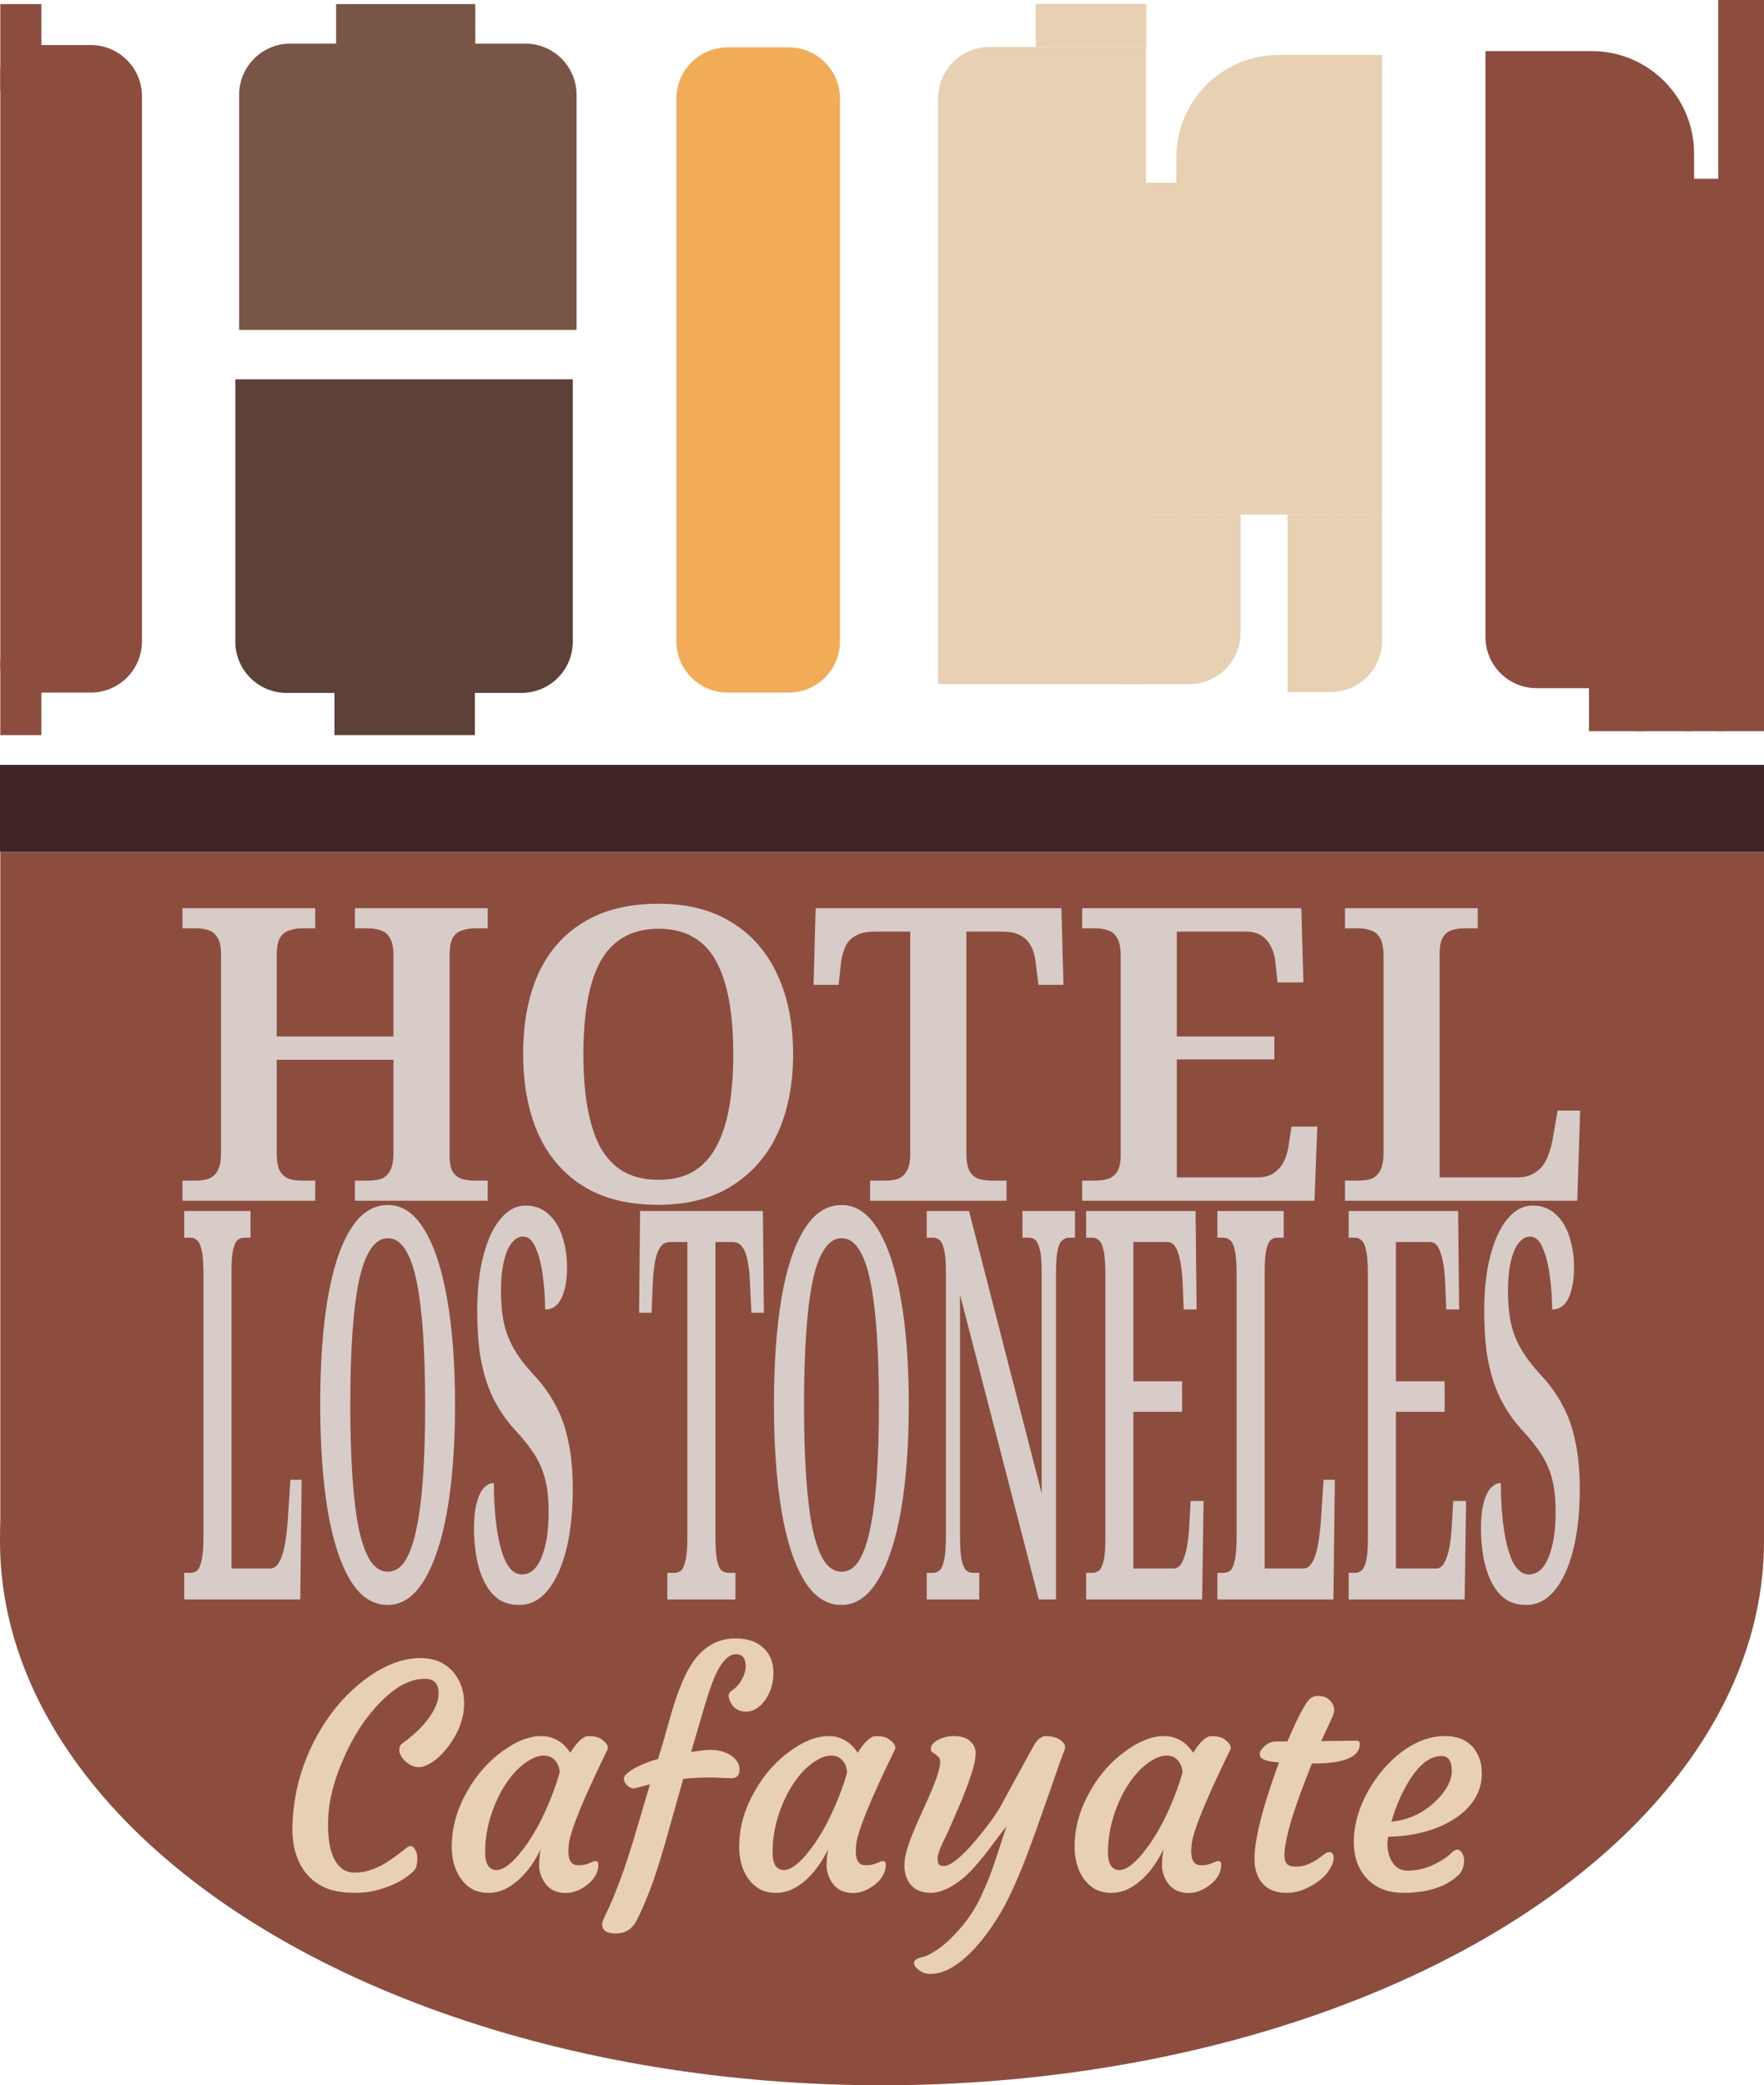 <svg width="17225" height="20363" viewBox="0 0 17225 20363" fill="none" xmlns="http://www.w3.org/2000/svg">
<ellipse cx="8612.5" cy="15050.3" rx="8612.5" ry="5312.3" fill="#8C4D3F"/>
<rect x="3.026" y="8318" width="17222" height="6756.01" fill="#8C4D3F"/>
<path d="M14505 499H15543C16094.7 499 16542 946.268 16542 1498V6720H15005C14728.9 6720 14505 6496.14 14505 6220V499Z" fill="#8C4D3F"/>
<rect x="16462" y="1746" width="362" height="5394" fill="#8C4D3F"/>
<rect x="15969" y="5554" width="558" height="1586" fill="#8C4D3F"/>
<rect x="15516" y="6008" width="546" height="1132" fill="#8C4D3F"/>
<path d="M6605 963C6605 686.858 6828.86 463 7105 463H7702C7978.14 463 8202 686.858 8202 963V6263C8202 6539.14 7978.14 6763 7702 6763H7105C6828.86 6763 6605 6539.14 6605 6263V963Z" fill="#F2AC57"/>
<path d="M2335 926C2335 649.858 2558.86 426 2835 426H5130C5406.14 426 5630 649.858 5630 926V3222H2335V926Z" fill="#795548"/>
<rect x="3282" y="40" width="1359" height="821" fill="#795548"/>
<path d="M2298 3704H5593V6266C5593 6542.14 5369.14 6766 5093 6766H2798C2521.86 6766 2298 6542.14 2298 6266V3704Z" fill="#5D4037"/>
<rect x="3266" y="6445" width="1371" height="733" fill="#5D4037"/>
<path d="M3 690C3 551.929 114.929 440 253 440H886C1162.14 440 1386 663.858 1386 940V6263C1386 6539.14 1162.14 6763 886 6763H253C114.929 6763 3 6651.07 3 6513V690Z" fill="#8C4D3F"/>
<rect x="3" y="40" width="401" height="841" fill="#8C4D3F"/>
<rect x="3" y="6445" width="401" height="733" fill="#8C4D3F"/>
<rect x="11082" y="1784" width="514" height="3241" fill="#E8D0B3"/>
<path d="M9161 959C9161 682.858 9384.86 459 9661 459H11191V6680H9161V959Z" fill="#E8D0B3"/>
<rect x="10113" y="38" width="1081" height="421" fill="#E8D0B3"/>
<path d="M11487 1536C11487 984.268 11934.3 537 12486 537H13495V5025H11487V1536Z" fill="#E8D0B3"/>
<path d="M13495 6258C13495 6534.14 13271.1 6758 12995 6758H12572V5025H13495V6258Z" fill="#E8D0B3"/>
<path d="M12114 6180C12114 6456.14 11890.1 6680 11614 6680H10945V5025H12114V6180Z" fill="#E8D0B3"/>
<rect y="7469" width="17225" height="849" fill="#402525"/>
<path d="M1782 11725V11529H1906C1951.33 11529 1992.67 11523.7 2030 11513C2070 11499.7 2100.67 11474.3 2122 11437C2146 11397 2158 11338.3 2158 11261V9317C2158 9242.33 2146 9187.67 2122 9153C2098 9115.67 2067.33 9091.67 2030 9081C1992.67 9070.33 1951.33 9065 1906 9065H1782V8869H3078V9065H2954C2908.67 9065 2866 9071.67 2826 9085C2788.67 9095.67 2758 9119.67 2734 9157C2712.67 9194.33 2702 9253 2702 9333V10121H3842V9333C3842 9253 3830 9194.33 3806 9157C3784.67 9119.67 3755.33 9095.67 3718 9085C3680.67 9071.67 3638 9065 3590 9065H3466V8869H4762V9065H4638C4595.33 9065 4554 9071.67 4514 9085C4474 9095.67 4443.33 9119.67 4422 9157C4400.67 9194.33 4390 9253 4390 9333V11281C4390 11353 4400.67 11407.7 4422 11445C4446 11479.7 4476.67 11502.3 4514 11513C4554 11523.7 4595.33 11529 4638 11529H4762V11725H3466V11529H3590C3638 11529 3680.67 11523.7 3718 11513C3755.33 11499.7 3784.67 11474.3 3806 11437C3830 11397 3842 11338.3 3842 11261V10349H2702V11261C2702 11338.3 2712.67 11397 2734 11437C2758 11474.3 2788.67 11499.7 2826 11513C2866 11523.7 2908.67 11529 2954 11529H3078V11725H1782ZM6428.38 11765C6132.38 11765 5887.04 11703.7 5692.38 11581C5497.71 11458.3 5351.04 11286.3 5252.38 11065C5156.38 10843.7 5108.38 10585 5108.38 10289C5108.38 9993 5156.38 9735.67 5252.38 9517C5351.04 9298.33 5497.71 9129 5692.38 9009C5889.71 8886.33 6136.38 8825 6432.38 8825C6715.04 8825 6953.71 8886.33 7148.37 9009C7343.04 9129 7491.04 9299.67 7592.38 9521C7693.71 9739.67 7744.38 9997 7744.38 10293C7744.38 10589 7693.71 10847.7 7592.38 11069C7491.04 11287.7 7341.71 11458.3 7144.38 11581C6949.71 11703.7 6711.04 11765 6428.38 11765ZM6428.38 11521C6564.38 11521 6677.71 11494.3 6768.38 11441C6861.71 11385 6936.38 11305 6992.38 11201C7051.04 11094.3 7093.71 10965 7120.38 10813C7147.04 10661 7160.38 10487.7 7160.38 10293C7160.38 10101 7147.04 9929 7120.38 9777C7093.71 9625 7052.38 9497 6996.38 9393C6940.38 9286.33 6865.71 9206.33 6772.38 9153C6679.04 9097 6565.71 9069 6432.38 9069C6299.04 9069 6184.38 9097 6088.38 9153C5995.04 9206.33 5919.04 9286.33 5860.38 9393C5804.38 9497 5763.04 9625 5736.38 9777C5709.71 9929 5696.38 10101 5696.38 10293C5696.38 10487.7 5709.71 10661 5736.38 10813C5763.04 10965 5804.38 11094.3 5860.38 11201C5919.04 11305 5995.04 11385 6088.38 11441C6184.38 11494.3 6297.71 11521 6428.38 11521ZM8496.38 11725V11529H8636.38C8684.38 11529 8727.04 11523.7 8764.38 11513C8801.71 11499.7 8831.04 11474.3 8852.38 11437C8876.38 11399.7 8888.38 11342.3 8888.38 11265V9097H8544.38C8464.38 9097 8401.71 9110.33 8356.38 9137C8311.04 9161 8277.71 9195.67 8256.38 9241C8235.04 9286.33 8220.38 9338.33 8212.38 9397L8188.38 9617H7944.38L7964.38 8869H10364.4L10384.4 9617H10140.4L10112.4 9397C10107 9338.33 10092.4 9286.33 10068.4 9241C10047 9195.67 10013.7 9161 9968.38 9137C9923.04 9110.33 9860.38 9097 9780.38 9097H9436.38V11261C9436.38 11338.3 9447.04 11397 9468.38 11437C9489.71 11474.3 9520.38 11499.7 9560.38 11513C9600.38 11523.7 9643.04 11529 9688.38 11529H9828.38V11725H8496.38ZM10567.2 11725V11529H10691.2C10736.5 11529 10777.8 11523.7 10815.2 11513C10852.5 11502.3 10883.2 11479.7 10907.2 11445C10931.2 11407.7 10943.2 11353 10943.2 11281V9333C10943.2 9253 10931.2 9194.33 10907.2 9157C10885.8 9119.67 10856.5 9095.67 10819.2 9085C10781.8 9071.67 10739.2 9065 10691.2 9065H10567.2V8869H12707.2L12727.2 9593H12475.2L12455.2 9409C12449.8 9345 12435.2 9290.33 12411.2 9245C12389.8 9199.67 12359.2 9163.67 12319.2 9137C12279.2 9110.33 12227.2 9097 12163.2 9097H11491.2V10121H12443.2V10345H11491.2V11497H12279.2C12343.2 11497 12395.2 11483.7 12435.2 11457C12477.8 11427.7 12511.2 11390.3 12535.2 11345C12559.2 11297 12575.2 11243.7 12583.2 11185L12611.2 11001H12863.2L12835.2 11725H10567.2ZM13133.6 11725V11529H13257.6C13305.6 11529 13348.2 11523.7 13385.6 11513C13422.9 11499.7 13452.2 11474.3 13473.6 11437C13497.6 11397 13509.6 11338.3 13509.6 11261V9333C13509.6 9253 13497.6 9194.33 13473.6 9157C13452.2 9119.67 13422.9 9095.67 13385.6 9085C13348.2 9071.67 13305.6 9065 13257.6 9065H13133.6V8869H14429.6V9065H14305.6C14260.2 9065 14218.9 9070.33 14181.6 9081C14144.2 9091.67 14113.6 9115.67 14089.6 9153C14068.2 9187.67 14057.6 9242.33 14057.6 9317V11497H14817.6C14884.2 11497 14940.2 11482.3 14985.6 11453C15033.6 11423.7 15070.9 11382.3 15097.6 11329C15124.2 11273 15144.2 11211.7 15157.6 11145L15209.6 10845H15429.6L15401.6 11725H13133.6Z" fill="#D7CCC8"/>
<path d="M1799 15618.9V15358.5H1860.93C1884.91 15358.5 1906.22 15351.5 1924.86 15337.3C1943.51 15319.6 1958.16 15285.9 1968.81 15236.3C1980.8 15183.2 1986.79 15105.3 1986.79 15002.6V12441.7C1986.79 12335.5 1980.8 12257.6 1968.81 12208C1958.16 12158.4 1943.51 12126.5 1924.86 12112.3C1906.22 12094.6 1884.91 12085.8 1860.93 12085.8H1799V11825.4H2446.29V12085.8H2384.36C2361.71 12085.8 2341.07 12092.9 2322.42 12107C2303.78 12121.2 2288.46 12153.1 2276.47 12202.7C2265.82 12248.7 2260.49 12321.3 2260.49 12420.5V15316H2640.07C2673.37 15316 2701.34 15296.6 2723.98 15257.6C2747.95 15218.6 2766.6 15163.7 2779.92 15092.9C2793.24 15018.5 2803.23 14937 2809.89 14848.5L2835.86 14450H2945.74L2931.75 15618.9H1799Z" fill="#D7CCC8"/>
<path d="M3786.01 15672C3638.18 15672 3515.64 15590.5 3418.42 15427.6C3321.19 15264.7 3247.94 15036.2 3198.66 14742.2C3150.71 14448.3 3126.74 14104.7 3126.74 13711.5C3126.74 13318.4 3150.71 12976.6 3198.66 12686.1C3247.94 12395.7 3321.19 12170.8 3418.42 12011.4C3516.98 11848.5 3640.17 11767 3788.01 11767C3929.19 11767 4048.39 11848.5 4145.62 12011.4C4242.84 12170.8 4316.76 12397.5 4367.37 12691.4C4417.98 12981.9 4443.29 13323.7 4443.29 13716.8C4443.29 14110 4417.98 14453.6 4367.37 14747.6C4316.76 15038 4242.18 15264.7 4143.62 15427.6C4046.39 15590.5 3927.19 15672 3786.01 15672ZM3786.01 15347.9C3853.94 15347.9 3910.54 15312.5 3955.83 15241.7C4002.44 15167.3 4039.73 15061 4067.7 14922.9C4097 14781.2 4118.31 14609.4 4131.63 14407.5C4144.95 14205.6 4151.61 13975.4 4151.61 13716.8C4151.61 13461.8 4144.95 13233.4 4131.63 13031.5C4118.31 12829.6 4097.67 12659.6 4069.7 12521.4C4041.73 12379.8 4004.44 12273.5 3957.82 12202.7C3911.21 12128.3 3854.6 12091.1 3788.01 12091.1C3721.42 12091.1 3664.15 12128.3 3616.2 12202.7C3569.59 12273.5 3531.63 12379.8 3502.33 12521.4C3474.36 12659.6 3453.71 12829.6 3440.39 13031.5C3427.08 13233.4 3420.42 13461.8 3420.42 13716.8C3420.42 13975.4 3427.08 14205.6 3440.39 14407.5C3453.71 14609.4 3474.36 14781.2 3502.33 14922.9C3531.63 15061 3569.59 15167.3 3616.2 15241.7C3664.15 15312.5 3720.75 15347.9 3786.01 15347.9Z" fill="#D7CCC8"/>
<path d="M5069.66 15672C4988.42 15672 4919.83 15652.5 4863.89 15613.6C4807.95 15571.1 4762.67 15514.4 4728.04 15443.5C4693.41 15372.7 4668.1 15293 4652.12 15204.5C4636.14 15112.4 4628.15 15020.3 4628.15 14928.2C4628.15 14825.5 4636.81 14742.2 4654.12 14678.5C4671.43 14611.2 4694.74 14561.6 4724.04 14529.7C4754.68 14497.8 4787.31 14481.9 4821.93 14481.9C4823.27 14662.5 4834.59 14820.2 4855.9 14954.8C4877.21 15089.3 4907.84 15193.8 4947.8 15268.2C4989.08 15339.1 5038.36 15374.5 5095.63 15374.5C5178.21 15374.5 5242.14 15319.6 5287.42 15209.8C5334.04 15096.4 5357.34 14947.7 5357.34 14763.5C5357.34 14639.5 5346.02 14533.3 5323.38 14444.7C5300.74 14356.2 5265.45 14274.7 5217.5 14200.3C5169.55 14125.9 5107.62 14048 5031.7 13966.6C4966.44 13895.7 4909.84 13819.6 4861.89 13738.1C4813.94 13656.6 4775.32 13569.9 4746.02 13477.8C4716.72 13385.7 4694.74 13284.7 4680.09 13174.9C4666.77 13061.6 4660.11 12935.8 4660.11 12797.7C4660.11 12588.7 4680.76 12408.1 4722.04 12255.8C4763.33 12099.9 4819.27 11981.3 4889.86 11899.8C4960.45 11814.8 5041.03 11772.3 5131.59 11772.3C5222.16 11772.3 5297.41 11800.6 5357.34 11857.3C5417.28 11910.4 5461.9 11983.1 5491.2 12075.1C5521.83 12167.2 5537.15 12268.2 5537.15 12378C5537.15 12498.4 5519.17 12597.6 5483.21 12675.5C5447.25 12749.9 5393.97 12787.1 5323.38 12787.1C5323.38 12684.4 5316.06 12578.1 5301.41 12468.3C5288.09 12358.5 5265.45 12266.4 5233.48 12192C5202.85 12114.1 5160.89 12075.1 5107.62 12075.1C5066.33 12075.1 5029.04 12096.4 4995.74 12138.9C4963.78 12177.9 4938.47 12238.1 4919.83 12319.5C4901.18 12397.5 4891.86 12493.1 4891.86 12606.4C4891.86 12723.3 4901.18 12826 4919.83 12914.6C4938.47 13003.1 4971.1 13088.1 5017.72 13169.6C5064.33 13251.1 5130.26 13337.9 5215.5 13429.9C5302.07 13522 5372.66 13621.2 5427.27 13727.5C5483.21 13830.2 5524.49 13948.8 5551.13 14083.4C5579.1 14214.5 5593.08 14368.6 5593.08 14545.7C5593.08 14772.3 5571.11 14970.7 5527.16 15140.7C5484.54 15307.2 5423.94 15438.2 5345.36 15533.9C5268.11 15626 5176.21 15672 5069.66 15672Z" fill="#D7CCC8"/>
<path d="M6516.22 15618.9V15358.5H6586.15C6610.12 15358.5 6631.43 15351.5 6650.08 15337.3C6668.72 15319.6 6683.37 15285.9 6694.03 15236.3C6706.01 15186.8 6712.01 15110.6 6712.01 15007.9V12128.3H6540.2C6500.24 12128.3 6468.94 12146 6446.3 12181.4C6423.66 12213.3 6407.01 12259.3 6396.36 12319.5C6385.7 12379.8 6378.38 12448.8 6374.38 12526.7L6362.39 12819H6240.53L6250.52 11825.4H7449.2L7459.18 12819H7337.32L7323.33 12526.7C7320.67 12448.8 7313.35 12379.8 7301.36 12319.5C7290.7 12259.3 7274.06 12213.3 7251.41 12181.4C7228.77 12146 7197.47 12128.3 7157.52 12128.3H6985.71V15002.6C6985.71 15105.3 6991.03 15183.2 7001.69 15236.3C7012.34 15285.9 7027.66 15319.6 7047.64 15337.3C7067.62 15351.5 7088.93 15358.5 7111.57 15358.5H7181.49V15618.9H6516.22Z" fill="#D7CCC8"/>
<path d="M8216.68 15672C8068.84 15672 7946.31 15590.5 7849.08 15427.6C7751.86 15264.7 7678.6 15036.2 7629.33 14742.2C7581.38 14448.3 7557.4 14104.7 7557.4 13711.5C7557.4 13318.4 7581.38 12976.6 7629.33 12686.1C7678.6 12395.7 7751.86 12170.8 7849.08 12011.4C7947.64 11848.5 8070.84 11767 8218.68 11767C8359.85 11767 8479.06 11848.5 8576.28 12011.4C8673.51 12170.8 8747.43 12397.5 8798.04 12691.4C8848.65 12981.9 8873.95 13323.7 8873.95 13716.8C8873.95 14110 8848.65 14453.6 8798.04 14747.6C8747.43 15038 8672.84 15264.7 8574.28 15427.6C8477.06 15590.5 8357.86 15672 8216.68 15672ZM8216.68 15347.9C8284.6 15347.9 8341.21 15312.5 8386.49 15241.7C8433.11 15167.3 8470.4 15061 8498.37 14922.9C8527.67 14781.2 8548.98 14609.4 8562.3 14407.5C8575.62 14205.6 8582.28 13975.4 8582.28 13716.8C8582.28 13461.8 8575.62 13233.4 8562.3 13031.5C8548.98 12829.6 8528.33 12659.6 8500.37 12521.4C8472.4 12379.8 8435.1 12273.5 8388.49 12202.7C8341.87 12128.3 8285.27 12091.1 8218.68 12091.1C8152.08 12091.1 8094.81 12128.3 8046.87 12202.7C8000.25 12273.5 7962.29 12379.8 7932.99 12521.4C7905.02 12659.6 7884.38 12829.6 7871.06 13031.5C7857.74 13233.4 7851.08 13461.8 7851.08 13716.8C7851.08 13975.4 7857.74 14205.6 7871.06 14407.5C7884.38 14609.4 7905.02 14781.2 7932.99 14922.9C7962.29 15061 8000.25 15167.3 8046.87 15241.7C8094.81 15312.5 8151.42 15347.9 8216.68 15347.9Z" fill="#D7CCC8"/>
<path d="M9048.82 15618.9V15358.5H9110.76C9133.4 15358.5 9154.04 15351.5 9172.69 15337.3C9192.67 15319.6 9207.98 15285.9 9218.64 15236.3C9230.62 15183.2 9236.62 15105.3 9236.62 15002.6V12420.5C9236.62 12321.3 9230.62 12248.7 9218.64 12202.7C9206.65 12153.1 9191.33 12121.2 9172.69 12107C9154.04 12092.9 9133.4 12085.8 9110.76 12085.8H9048.82V11825.4H9462.37L10171.6 14582.9V12420.5C10171.6 12321.3 10165.6 12248.7 10153.6 12202.7C10141.6 12153.1 10126.3 12121.2 10107.7 12107C10089 12092.9 10068.4 12085.8 10045.7 12085.8H9983.79V11825.4H10497.2V12085.8H10435.3C10414 12085.8 10393.3 12094.6 10373.4 12112.3C10353.4 12126.5 10338.1 12158.4 10327.4 12208C10316.8 12257.6 10311.4 12335.5 10311.4 12441.7V15618.9H10143.6L9374.46 12643.6V15002.6C9374.46 15105.3 9379.79 15183.2 9390.45 15236.3C9402.43 15285.9 9417.75 15319.6 9436.4 15337.3C9456.37 15351.5 9477.68 15358.5 9500.33 15358.5H9562.26V15618.9H9048.82Z" fill="#D7CCC8"/>
<path d="M10605.7 15618.9V15358.5H10667.6C10690.3 15358.5 10710.9 15351.5 10729.6 15337.3C10748.2 15323.1 10763.5 15293 10775.5 15247C10787.5 15197.4 10793.5 15124.8 10793.5 15029.1V12441.7C10793.5 12335.5 10787.5 12257.6 10775.5 12208C10764.9 12158.4 10750.2 12126.5 10731.6 12112.3C10712.9 12094.6 10691.6 12085.8 10667.6 12085.8H10605.7V11825.4H11674.5L11684.5 12787.1H11558.7L11548.7 12542.7C11546 12457.7 11538.7 12385.1 11526.7 12324.9C11516 12264.6 11500.7 12216.8 11480.7 12181.4C11460.8 12146 11434.8 12128.3 11402.8 12128.3H11067.2V13488.4H11542.7V13785.9H11067.2V15316H11460.8C11492.7 15316 11518.7 15298.3 11538.7 15262.9C11560 15223.9 11576.6 15174.4 11588.6 15114.1C11600.6 15050.4 11608.6 14979.5 11612.6 14901.6L11626.6 14657.2H11752.4L11738.5 15618.9H10605.7Z" fill="#D7CCC8"/>
<path d="M11887.5 15618.9V15358.5H11949.4C11973.4 15358.5 11994.7 15351.5 12013.4 15337.3C12032 15319.6 12046.7 15285.9 12057.3 15236.3C12069.3 15183.2 12075.3 15105.3 12075.3 15002.6V12441.7C12075.3 12335.5 12069.3 12257.6 12057.3 12208C12046.7 12158.4 12032 12126.5 12013.4 12112.3C11994.7 12094.6 11973.4 12085.8 11949.4 12085.8H11887.5V11825.4H12534.8V12085.8H12472.8C12450.2 12085.8 12429.6 12092.9 12410.9 12107C12392.3 12121.2 12377 12153.1 12365 12202.7C12354.3 12248.7 12349 12321.3 12349 12420.5V15316H12728.6C12761.9 15316 12789.8 15296.6 12812.5 15257.6C12836.4 15218.6 12855.1 15163.7 12868.4 15092.9C12881.7 15018.5 12891.7 14937 12898.4 14848.5L12924.3 14450H13034.2L13020.2 15618.9H11887.5Z" fill="#D7CCC8"/>
<path d="M13169.3 15618.9V15358.5H13231.2C13253.9 15358.5 13274.5 15351.5 13293.1 15337.3C13311.8 15323.1 13327.1 15293 13339.1 15247C13351.1 15197.4 13357.1 15124.8 13357.1 15029.1V12441.7C13357.1 12335.5 13351.1 12257.6 13339.1 12208C13328.4 12158.4 13313.8 12126.5 13295.1 12112.3C13276.5 12094.6 13255.2 12085.8 13231.2 12085.8H13169.3V11825.4H14238.1L14248.1 12787.1H14122.2L14112.2 12542.7C14109.6 12457.7 14102.3 12385.1 14090.3 12324.9C14079.6 12264.6 14064.3 12216.8 14044.3 12181.4C14024.3 12146 13998.4 12128.3 13966.4 12128.3H13630.8V13488.4H14106.3V13785.9H13630.8V15316H14024.3C14056.3 15316 14082.3 15298.3 14102.3 15262.9C14123.6 15223.9 14140.2 15174.4 14152.2 15114.1C14164.2 15050.4 14172.2 14979.5 14176.2 14901.6L14190.2 14657.2H14316L14302 15618.9H13169.3Z" fill="#D7CCC8"/>
<path d="M14902.6 15672C14821.3 15672 14752.7 15652.5 14696.8 15613.6C14640.9 15571.1 14595.6 15514.4 14561 15443.5C14526.3 15372.7 14501 15293 14485 15204.5C14469.1 15112.4 14461.1 15020.3 14461.1 14928.2C14461.1 14825.5 14469.7 14742.2 14487 14678.5C14504.3 14611.2 14527.7 14561.6 14557 14529.7C14587.6 14497.8 14620.2 14481.9 14654.8 14481.9C14656.2 14662.5 14667.5 14820.2 14688.8 14954.8C14710.1 15089.3 14740.8 15193.8 14780.7 15268.2C14822 15339.1 14871.3 15374.5 14928.5 15374.5C15011.1 15374.5 15075.1 15319.6 15120.3 15209.8C15167 15096.4 15190.3 14947.7 15190.3 14763.5C15190.3 14639.5 15178.9 14533.3 15156.3 14444.7C15133.7 14356.2 15098.4 14274.7 15050.4 14200.3C15002.5 14125.9 14940.5 14048 14864.6 13966.6C14799.4 13895.7 14742.8 13819.6 14694.8 13738.1C14646.9 13656.6 14608.2 13569.9 14578.9 13477.8C14549.6 13385.7 14527.7 13284.7 14513 13174.9C14499.7 13061.6 14493 12935.8 14493 12797.7C14493 12588.7 14513.7 12408.1 14555 12255.8C14596.2 12099.9 14652.2 11981.3 14722.8 11899.8C14793.4 11814.8 14873.9 11772.3 14964.5 11772.3C15055.1 11772.3 15130.3 11800.6 15190.3 11857.3C15250.2 11910.4 15294.8 11983.1 15324.1 12075.1C15354.7 12167.2 15370.1 12268.2 15370.1 12378C15370.1 12498.4 15352.1 12597.6 15316.1 12675.5C15280.2 12749.9 15226.9 12787.1 15156.3 12787.1C15156.3 12684.4 15149 12578.1 15134.3 12468.3C15121 12358.5 15098.4 12266.4 15066.4 12192C15035.8 12114.1 14993.8 12075.1 14940.5 12075.1C14899.2 12075.1 14862 12096.4 14828.7 12138.9C14796.7 12177.9 14771.4 12238.1 14752.7 12319.5C14734.1 12397.5 14724.8 12493.1 14724.8 12606.4C14724.8 12723.3 14734.1 12826 14752.7 12914.6C14771.4 13003.1 14804 13088.1 14850.6 13169.6C14897.2 13251.1 14963.2 13337.9 15048.4 13429.9C15135 13522 15205.6 13621.2 15260.2 13727.5C15316.1 13830.2 15357.4 13948.8 15384 14083.4C15412 14214.5 15426 14368.6 15426 14545.7C15426 14772.3 15404 14970.7 15360.1 15140.7C15317.5 15307.2 15256.9 15438.2 15178.3 15533.9C15101 15626 15009.1 15672 14902.6 15672Z" fill="#D7CCC8"/>
<path d="M2854.7 17853.8L2856.16 17811.3C2866.91 17519.3 2940.64 17243.4 3077.36 16983.6C3203.33 16746.3 3362.02 16554.4 3553.43 16408C3742.88 16263.4 3927.45 16191.2 4107.14 16191.2C4243.86 16191.2 4351.77 16238.5 4430.87 16333.3C4498.25 16415.3 4531.95 16515.9 4531.95 16635C4531.95 16777.6 4479.7 16918.2 4375.21 17056.9C4314.66 17137 4250.21 17194.6 4181.85 17229.7C4149.62 17247.3 4119.35 17256.1 4091.03 17256.1C4063.68 17256.1 4038.29 17250.2 4014.86 17238.5C3991.42 17226.8 3970.91 17212.2 3953.33 17194.6C3917.2 17156.5 3899.13 17122.3 3899.13 17092C3899.13 17061.8 3906.95 17040.8 3922.57 17029.1C4082.73 16913.8 4191.61 16795.2 4249.23 16673.1C4271.69 16626.2 4282.92 16580.3 4282.92 16535.4C4282.92 16440.7 4238 16393.3 4148.16 16393.3C4007.53 16393.3 3862.51 16470 3713.1 16623.3C3573.45 16764.9 3456.26 16942.6 3361.54 17156.5C3262.9 17376.2 3210.66 17577.9 3204.8 17761.5L3203.33 17817.1C3203.33 18036.9 3249.72 18180.9 3342.49 18249.3C3375.7 18273.7 3415.25 18285.9 3461.14 18285.9C3508.02 18285.9 3551.96 18280 3592.98 18268.3C3634 18256.6 3675.01 18240.5 3716.03 18220C3782.43 18185.8 3867.39 18126.7 3970.91 18042.7C4002.16 18018.3 4028.04 18021.7 4048.55 18053C4066.12 18078.4 4074.91 18107.7 4074.91 18140.9C4074.91 18196.5 4067.1 18234.6 4051.48 18255.1C4036.83 18274.7 4010.95 18298.1 3973.84 18325.4C3937.71 18352.8 3893.27 18378.2 3840.54 18401.6C3717.49 18456.3 3596.89 18483.6 3478.72 18483.6C3360.56 18483.6 3265.34 18469.5 3193.08 18441.2C3120.81 18411.9 3059.78 18370.4 3009.97 18316.7C2906.46 18203.4 2854.7 18049.1 2854.7 17853.8ZM5550.01 18079.4C5550.01 18169.2 5581.75 18214.1 5645.23 18214.1C5689.17 18214.1 5725.3 18207.3 5753.62 18193.6C5782.92 18179.9 5802.45 18173.1 5812.22 18173.1C5832.73 18173.1 5842.98 18183.8 5842.98 18205.3C5842.98 18289.3 5799.04 18361.6 5711.14 18422.1C5618.37 18485.6 5523.64 18501.2 5426.96 18469C5363.49 18446.5 5316.61 18398.2 5286.34 18324C5271.69 18285.9 5264.37 18251.2 5264.37 18220C5264.37 18169.2 5269.25 18115.5 5279.02 18058.8C5188.2 18244.4 5075.4 18372.3 4940.64 18442.6C4886.93 18470 4829.8 18483.6 4769.25 18483.6C4708.7 18483.6 4655.97 18471.4 4611.05 18447C4567.1 18421.6 4529.5 18387 4498.25 18343C4434.78 18251.2 4405.97 18136 4411.83 17997.3C4417.69 17823.5 4468.96 17653.1 4565.64 17486.1C4654.5 17329.8 4766.81 17202.4 4902.55 17103.8C5038.29 17003.2 5165.25 16952.9 5283.41 16952.9C5401.57 16952.9 5496.79 17007.1 5569.05 17115.5C5636.44 17007.1 5696.01 16952.9 5747.77 16952.9C5803.43 16952.9 5845.42 16963.1 5873.74 16983.6C5927.45 17022.7 5946.5 17056.9 5930.87 17086.2C5685.75 17588.1 5559.78 17900.6 5552.94 18023.7C5550.99 18041.3 5550.01 18059.8 5550.01 18079.4ZM4737.02 18085.2C4737.02 18202.4 4774.62 18261 4849.82 18261C4907.43 18261 4978.23 18212.2 5062.22 18114.5C5185.27 17971 5294.15 17777.6 5388.88 17534.4C5419.15 17458.3 5444.54 17382.1 5465.05 17305.9C5461.14 17239.5 5433.31 17190.7 5381.55 17159.4C5363.98 17148.7 5337.61 17143.3 5302.45 17143.3C5268.27 17143.3 5227.75 17156 5180.87 17181.4C5134.97 17206.8 5090.05 17241.5 5046.11 17285.4C5003.14 17329.4 4962.61 17381.6 4924.52 17442.1C4887.41 17501.7 4854.7 17566.7 4826.38 17637C4766.81 17787.4 4737.02 17936.8 4737.02 18085.2ZM5879.6 18791.3C5879.6 18770.8 5895.23 18729.7 5926.48 18668.2C5956.75 18607.7 5989.95 18530 6026.09 18435.3C6063.2 18340.6 6098.35 18241.9 6131.55 18139.4C6164.76 18036.9 6198.45 17927 6232.63 17809.8L6346.89 17423.1L6194.54 17464.1C6156.46 17464.1 6125.21 17444.1 6100.79 17404.1C6094.93 17393.3 6092 17380.6 6092 17366C6092 17351.3 6103.72 17334.2 6127.16 17314.7C6150.6 17294.2 6179.41 17275.2 6213.59 17257.6C6281.95 17222.4 6352.26 17195.6 6424.52 17177L6437.71 17136C6464.07 17054 6488.98 16969 6512.41 16881.1C6536.83 16792.2 6562.22 16705.8 6588.59 16621.8C6615.93 16537.8 6646.69 16458.3 6680.87 16383.1C6715.05 16306.9 6755.09 16240.5 6800.99 16183.8C6902.55 16060.8 7029.99 15999.3 7183.31 15999.3C7296.59 15999.3 7386.44 16029.5 7452.84 16090.1C7519.25 16150.6 7552.45 16232.7 7552.45 16336.2C7552.45 16443.6 7521.69 16536.9 7460.17 16616C7408.41 16681.4 7350.79 16714.1 7287.32 16714.1C7208.21 16714.1 7154.5 16678 7126.18 16605.7C7118.37 16587.2 7114.46 16571.5 7114.46 16558.8C7114.46 16537.4 7129.11 16517.8 7158.41 16500.2C7212.12 16459.2 7249.72 16404.5 7271.2 16336.2C7278.04 16314.7 7281.46 16293.7 7281.46 16273.2C7281.46 16193.1 7250.21 16153.1 7187.71 16153.1C7101.77 16153.1 7022.67 16250.2 6950.4 16444.6C6928.92 16504.2 6907.43 16569.6 6885.95 16640.9L6748.25 17108.2C6837.12 17094.5 6901.57 17087.7 6941.61 17087.7C6982.63 17087.7 7018.76 17092.5 7050.01 17102.3C7081.26 17111.1 7109.58 17123.8 7134.97 17140.4C7192.59 17178.5 7221.4 17225.3 7221.4 17281C7221.4 17336.7 7194.05 17364.5 7139.37 17364.5L6953.33 17357.2C6851.77 17357.2 6758.02 17361.6 6672.08 17370.4L6551.96 17795.2C6472.86 18083.3 6408.41 18292.7 6358.61 18423.6C6309.78 18554.4 6261.93 18665.3 6215.05 18756.1C6171.11 18839.1 6104.21 18880.6 6014.37 18880.6C5924.52 18880.6 5879.6 18850.8 5879.6 18791.3ZM8356.65 18079.4C8356.65 18169.2 8388.39 18214.1 8451.87 18214.1C8495.81 18214.1 8531.95 18207.3 8560.27 18193.6C8589.56 18179.9 8609.09 18173.1 8618.86 18173.1C8639.37 18173.1 8649.62 18183.8 8649.62 18205.3C8649.62 18289.3 8605.68 18361.6 8517.79 18422.1C8425.01 18485.6 8330.29 18501.2 8233.61 18469C8170.13 18446.5 8123.25 18398.2 8092.98 18324C8078.33 18285.9 8071.01 18251.2 8071.01 18220C8071.01 18169.2 8075.89 18115.5 8085.66 18058.8C7994.84 18244.4 7882.04 18372.3 7747.28 18442.6C7693.57 18470 7636.44 18483.6 7575.89 18483.6C7515.34 18483.6 7462.61 18471.4 7417.69 18447C7373.74 18421.6 7336.14 18387 7304.89 18343C7241.42 18251.2 7212.61 18136 7218.47 17997.3C7224.33 17823.5 7275.6 17653.1 7372.28 17486.1C7461.14 17329.8 7573.45 17202.4 7709.19 17103.8C7844.93 17003.2 7971.89 16952.9 8090.05 16952.9C8208.21 16952.9 8303.43 17007.1 8375.7 17115.5C8443.08 17007.1 8502.65 16952.9 8554.41 16952.9C8610.07 16952.9 8652.06 16963.1 8680.38 16983.6C8734.09 17022.7 8753.14 17056.9 8737.51 17086.2C8492.39 17588.1 8366.42 17900.6 8359.58 18023.7C8357.63 18041.3 8356.65 18059.8 8356.65 18079.4ZM7543.66 18085.2C7543.66 18202.4 7581.26 18261 7656.46 18261C7714.07 18261 7784.88 18212.2 7868.86 18114.5C7991.91 17971 8100.79 17777.6 8195.52 17534.4C8225.79 17458.3 8251.18 17382.1 8271.69 17305.9C8267.79 17239.5 8239.95 17190.7 8188.2 17159.4C8170.62 17148.7 8144.25 17143.3 8109.09 17143.3C8074.91 17143.3 8034.39 17156 7987.51 17181.4C7941.61 17206.8 7896.69 17241.5 7852.75 17285.4C7809.78 17329.4 7769.25 17381.6 7731.16 17442.1C7694.05 17501.7 7661.34 17566.7 7633.02 17637C7573.45 17787.4 7543.66 17936.8 7543.66 18085.2ZM8848.84 18326.9C8837.12 18294.7 8831.26 18258.1 8831.26 18217C8831.26 18175.1 8838.1 18128.7 8851.77 18077.9C8866.42 18026.1 8884.97 17972.4 8907.43 17916.8C8929.89 17861.1 8954.31 17804 8980.68 17745.4L9059.78 17569.6C9161.34 17344 9198.94 17210.2 9172.57 17168.2C9160.85 17149.7 9138.88 17131.1 9106.65 17112.6C9094.93 17105.7 9089.07 17094 9089.07 17077.4C9089.07 17059.8 9095.91 17043.2 9109.58 17027.6C9124.23 17012 9142.79 16998.3 9165.25 16986.6C9213.1 16964.1 9260.95 16952.9 9308.8 16952.9C9356.65 16952.9 9392.79 16958.3 9417.2 16969C9442.59 16978.8 9463.1 16991.5 9478.72 17007.1C9510.95 17039.3 9527.06 17075 9527.06 17114C9527.06 17153.1 9520.71 17197 9508.02 17245.9C9495.32 17293.7 9478.72 17346 9458.21 17402.6C9437.71 17459.2 9415.25 17517.8 9390.83 17578.4C9323.45 17736.6 9278.04 17841.1 9254.6 17891.9L9200.4 18004.6C9170.13 18072 9154.99 18119.4 9154.99 18146.7C9154.99 18174.1 9159.39 18193.6 9168.18 18205.3C9176.96 18216.1 9192.59 18221.4 9215.05 18221.4C9238.49 18221.4 9263.88 18212.7 9291.22 18195.1C9319.54 18177.5 9349.82 18154.1 9382.04 18124.8C9414.27 18095.5 9447.47 18061.8 9481.65 18023.7C9516.81 17984.6 9550.99 17944.1 9584.19 17902.1C9671.11 17794.7 9735.56 17702.4 9777.55 17625.2C9988.49 17236.6 10100.3 17033.5 10113 17015.9C10145.2 16973.9 10177.5 16952.9 10209.7 16952.9C10242.9 16952.9 10271.7 16956.8 10296.1 16964.6C10320.5 16971.4 10341.5 16981.7 10359.1 16995.4C10398.2 17023.7 10409.9 17055.4 10394.2 17090.6C10379.6 17125.7 10361.5 17174.1 10340.1 17235.6C10154.5 17773.7 10033.9 18109.1 9978.23 18241.9C9923.55 18374.8 9875.7 18481.2 9834.68 18561.3C9793.66 18642.3 9745.32 18723.9 9689.66 18805.9C9634.97 18887.9 9576.38 18962.7 9513.88 19030C9371.3 19182.4 9237.51 19263.9 9112.51 19274.7C9064.66 19278.6 9026.57 19271.7 8998.25 19254.2C8949.43 19224.9 8925.01 19197 8925.01 19170.7C8925.01 19144.3 8946.98 19125.7 8990.93 19115C9035.85 19105.2 9081.75 19084.7 9128.62 19053.5C9176.48 19023.2 9222.38 18987.6 9266.32 18946.5C9395.23 18823.5 9495.32 18689.7 9566.61 18545.2C9627.16 18418.2 9675.99 18298.1 9713.1 18184.8L9827.36 17836.2C9799.04 17870.4 9767.79 17910.4 9733.61 17956.3L9628.14 18096.9C9536.34 18213.1 9460.17 18295.7 9399.62 18344.5C9284.39 18437.3 9181.36 18483.6 9090.54 18483.6C8969.45 18483.6 8888.88 18431.4 8848.84 18326.9ZM11632 18079.4C11632 18169.2 11663.8 18214.1 11727.3 18214.1C11771.2 18214.1 11807.3 18207.3 11835.7 18193.6C11865 18179.9 11884.5 18173.1 11894.2 18173.1C11914.8 18173.1 11925 18183.8 11925 18205.3C11925 18289.3 11881.1 18361.6 11793.2 18422.1C11700.4 18485.6 11605.7 18501.2 11509 18469C11445.5 18446.5 11398.6 18398.2 11368.4 18324C11353.7 18285.9 11346.4 18251.2 11346.4 18220C11346.4 18169.2 11351.3 18115.5 11361 18058.8C11270.2 18244.4 11157.4 18372.3 11022.7 18442.6C10969 18470 10911.8 18483.6 10851.3 18483.6C10790.7 18483.6 10738 18471.4 10693.1 18447C10649.1 18421.6 10611.5 18387 10580.3 18343C10516.8 18251.2 10488 18136 10493.9 17997.3C10499.7 17823.5 10551 17653.1 10647.7 17486.1C10736.5 17329.8 10848.8 17202.4 10984.6 17103.8C11120.3 17003.2 11247.3 16952.9 11365.4 16952.9C11483.6 16952.9 11578.8 17007.1 11651.1 17115.5C11718.5 17007.1 11778 16952.9 11829.8 16952.9C11885.5 16952.9 11927.5 16963.1 11955.8 16983.6C12009.5 17022.7 12028.5 17056.9 12012.9 17086.2C11767.8 17588.1 11641.8 17900.6 11635 18023.7C11633 18041.3 11632 18059.8 11632 18079.4ZM10819.1 18085.2C10819.1 18202.4 10856.7 18261 10931.8 18261C10989.5 18261 11060.3 18212.2 11144.2 18114.5C11267.3 17971 11376.2 17777.6 11470.9 17534.4C11501.2 17458.3 11526.6 17382.1 11547.1 17305.9C11543.2 17239.5 11515.3 17190.7 11463.6 17159.4C11446 17148.7 11419.6 17143.3 11384.5 17143.3C11350.3 17143.3 11309.8 17156 11262.9 17181.4C11217 17206.8 11172.1 17241.5 11128.1 17285.4C11085.2 17329.4 11044.6 17381.6 11006.6 17442.1C10969.4 17501.7 10936.7 17566.7 10908.4 17637C10848.8 17787.4 10819.1 17936.8 10819.1 18085.2ZM12979.7 18085.2C13008 18085.2 13022.2 18104.3 13022.2 18142.3C13022.2 18174.6 13012.4 18205.8 12992.9 18236.1C12966.5 18292.7 12913.8 18346.4 12834.7 18397.2C12744.8 18454.8 12654.5 18483.6 12563.7 18483.6C12406.5 18483.6 12306.8 18413.3 12264.9 18272.7C12215.1 18105.7 12289.8 17751.7 12489 17210.7C12376.7 17200.9 12315.6 17181.4 12305.9 17152.1C12302.9 17143.3 12301.5 17134 12301.5 17124.3C12301.5 17113.5 12305.9 17101.3 12314.7 17087.7C12324.4 17074 12336.6 17060.8 12351.3 17048.1C12385.5 17019.8 12420.1 17005.6 12455.3 17005.6H12571C12676.5 16758.6 12751.7 16617.9 12796.6 16583.7C12818.1 16568.1 12842 16560.3 12868.4 16560.3C12894.7 16560.3 12916.7 16563.7 12934.3 16570.6C12951.9 16577.4 12967.5 16587.2 12981.2 16599.9C13012.4 16629.2 13028 16661.9 13028 16698C13028 16717.5 13022.2 16740 13010.5 16765.4L12902.1 17001.2H12937.2C12997.8 17001.2 13046.6 17000.7 13083.7 16999.8C13083.7 16999.8 13111.5 16999.3 13167.2 16998.3C13185.8 16997.3 13208.7 16996.8 13236 16996.8C13264.4 16996.8 13278.5 17007.1 13278.5 17027.6C13278.5 17156.5 13126.2 17221 12821.5 17221H12809.8L12710.2 17478.8C12597.9 17783.5 12541.7 17996.8 12541.7 18118.9C12541.7 18153.1 12549.5 18179.9 12565.1 18199.5C12580.8 18218 12610.1 18227.3 12653 18227.3C12696 18227.3 12735.1 18220 12770.2 18205.3C12805.4 18190.7 12836.1 18174.6 12862.5 18157C12888.9 18138.4 12911.3 18121.8 12929.9 18107.2C12949.4 18092.5 12966 18085.2 12979.7 18085.2ZM13219.9 17956.3C13223.8 17871.3 13238 17790.3 13262.4 17713.1C13286.8 17635 13319.5 17559.8 13360.6 17487.6C13401.6 17414.3 13449.4 17345.5 13504.1 17281C13559.8 17215.6 13619.8 17158.5 13684.3 17109.6C13823.9 17005.1 13965.1 16952.9 14107.6 16952.9C14274.6 16952.9 14385.9 17021.7 14441.6 17159.4C14461.1 17206.3 14470.4 17262 14469.4 17326.4C14468.5 17389.9 14456.3 17449 14432.8 17503.7C14409.4 17557.4 14376.7 17606.7 14334.7 17651.6C14293.7 17695.6 14244.3 17735.1 14186.7 17770.3C14130.1 17805.4 14068.1 17835.2 14000.7 17859.6C13862 17908.5 13713.6 17933.8 13555.4 17935.8C13551.5 17949.5 13549 17970 13548.1 17997.3C13547.1 18024.7 13550 18055.4 13556.8 18089.6C13563.7 18122.8 13575.4 18152.6 13592 18179C13627.2 18237.6 13677.9 18266.9 13744.3 18266.9C13857.6 18266.9 13968 18233.6 14075.4 18167.2C14113.5 18144.8 14144.2 18121.8 14167.7 18098.4C14192.1 18074 14213.1 18061.8 14230.7 18061.8C14248.3 18061.8 14263.4 18072.5 14276.1 18094C14289.8 18114.5 14296.6 18137.9 14296.6 18164.3C14296.6 18216.1 14281.9 18261 14252.6 18299.1C14129.6 18422.1 13946.5 18483.6 13703.3 18483.6C13559.8 18483.6 13444.5 18440.7 13357.6 18354.7C13260 18257.1 13214.1 18124.3 13219.9 17956.3ZM14075.4 17147.7C13972.9 17147.7 13874.2 17218 13779.5 17358.6C13699.4 17479.7 13635 17623.3 13586.1 17789.3C13749.2 17772.7 13890.8 17708.3 14010.9 17596C14121.3 17490.5 14176.5 17389.4 14176.5 17292.7C14176.5 17196.1 14142.8 17147.7 14075.4 17147.7Z" fill="#E8D0B3"/>
<rect x="16778" width="447" height="7140" fill="#8C4D3F"/>
</svg>
